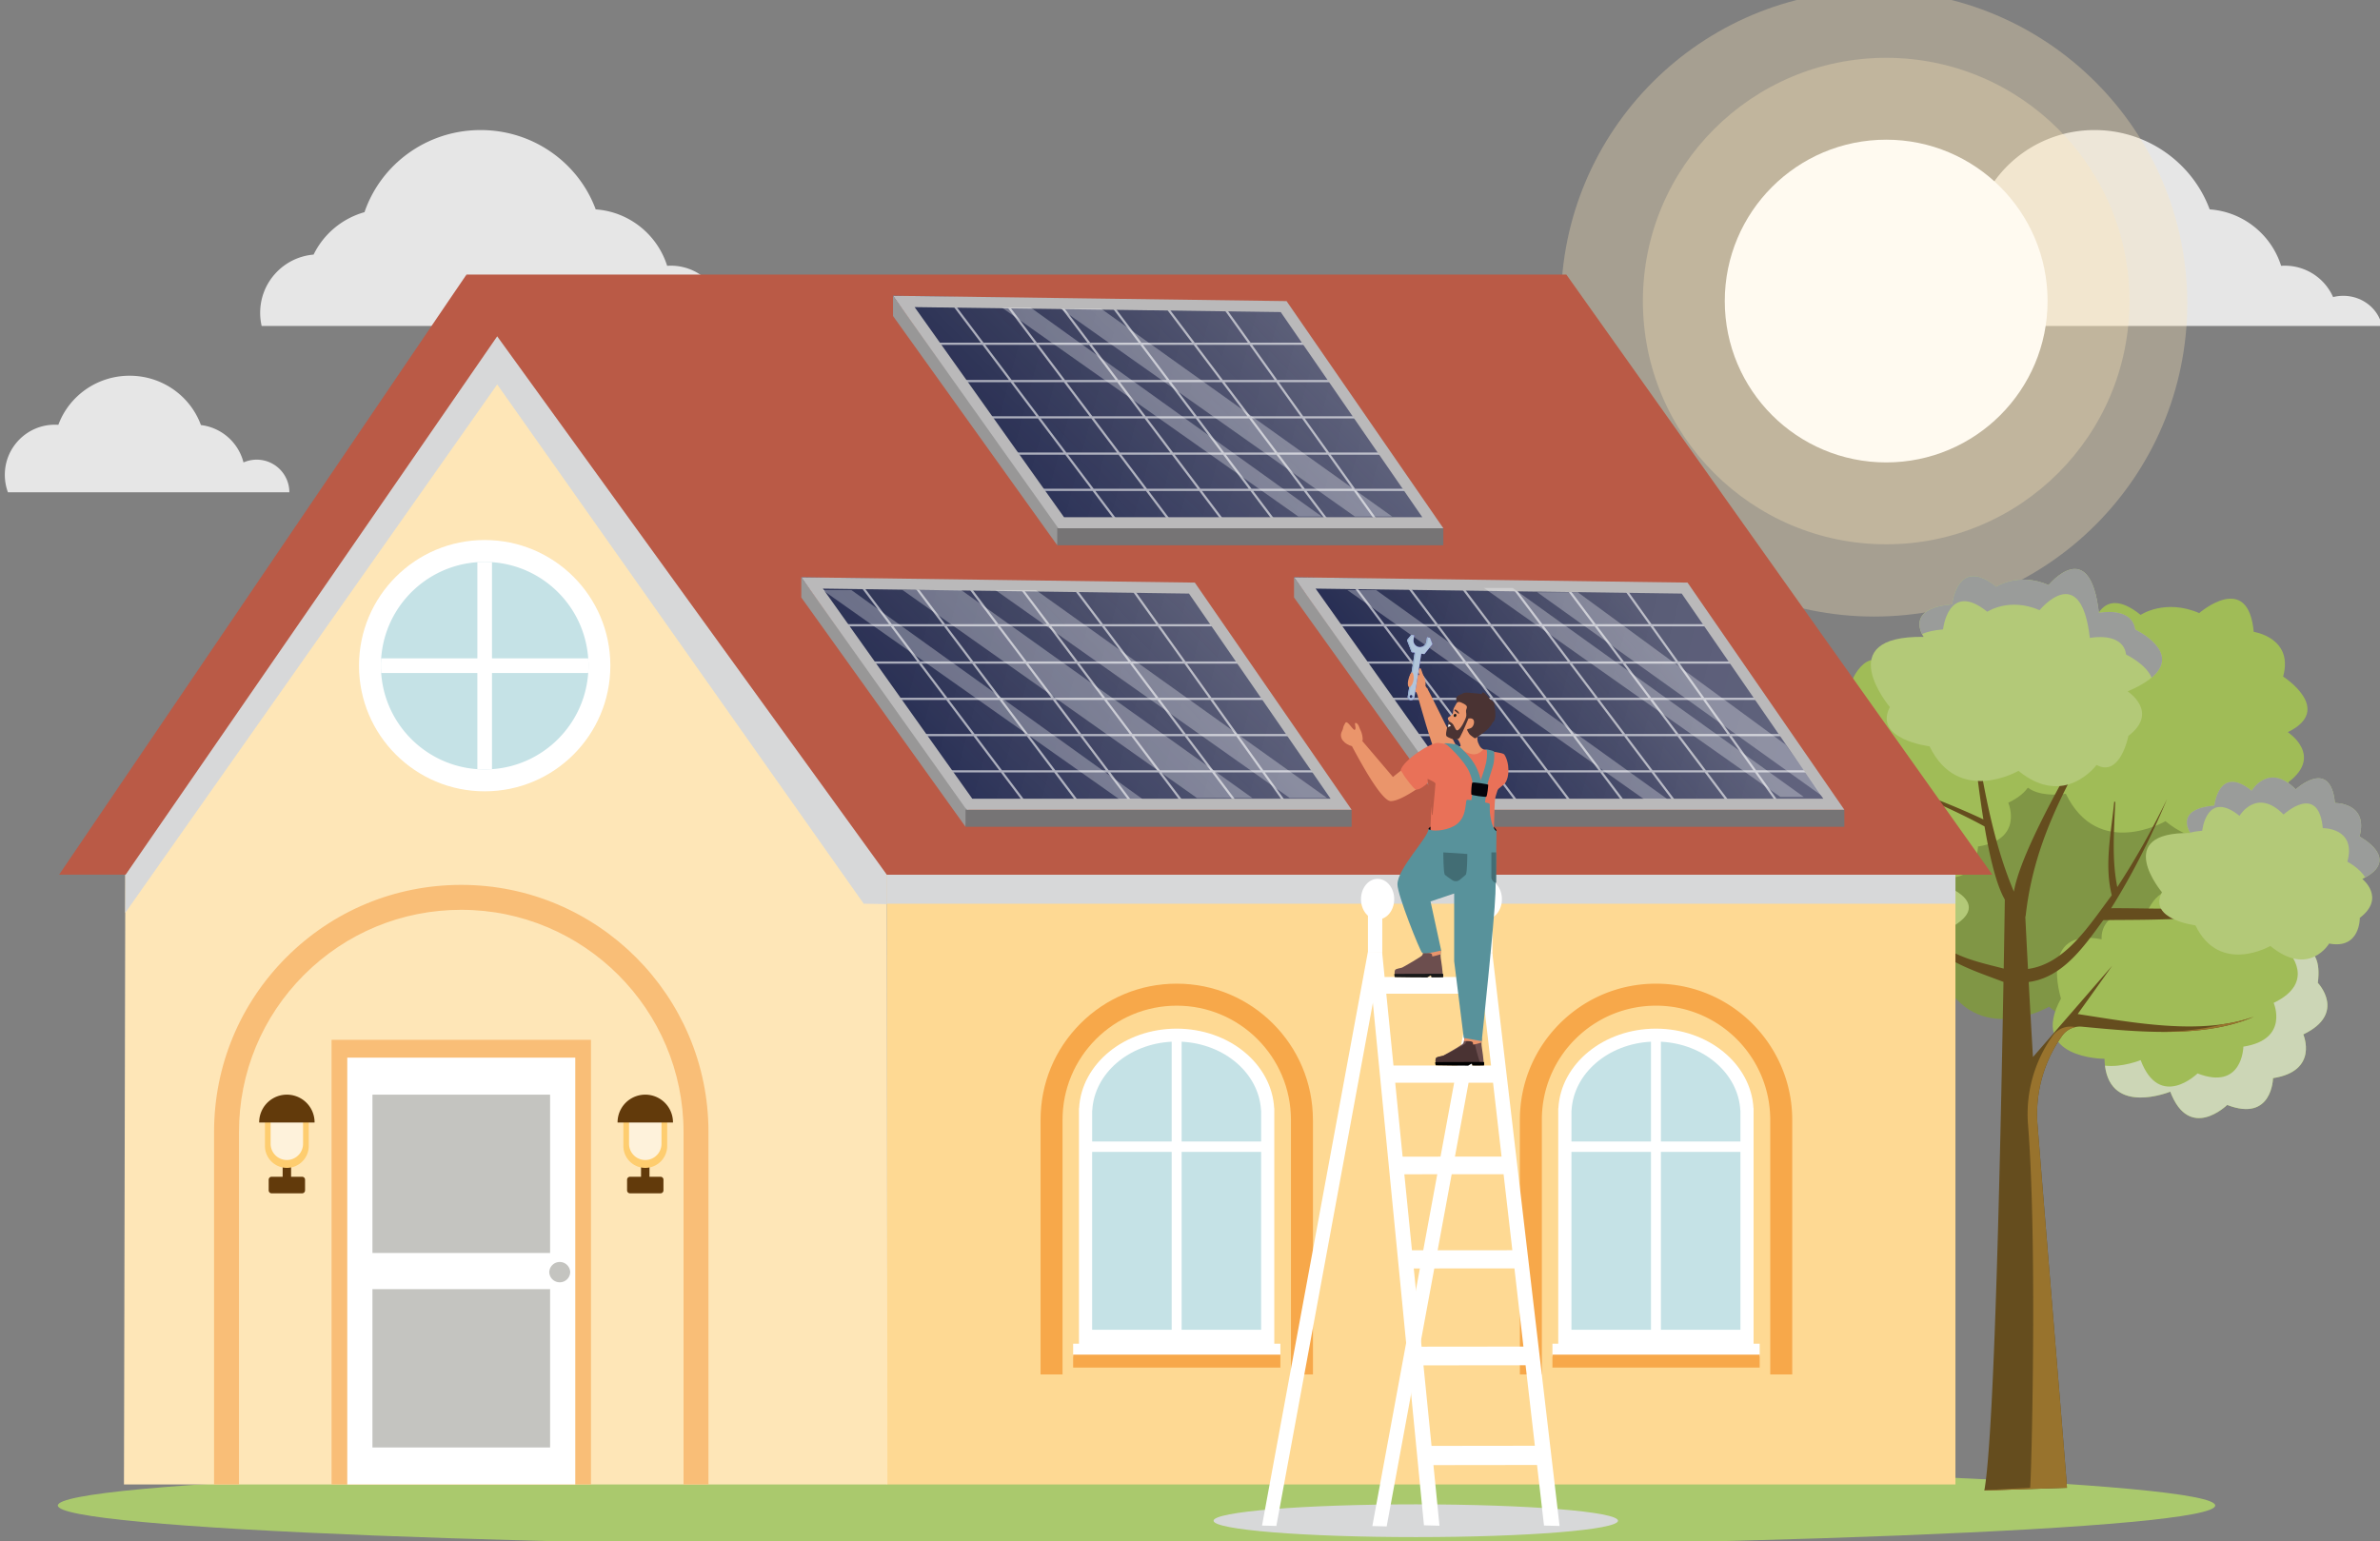 <svg width="494" height="320" viewBox="0 0 494 320" fill="none" xmlns="http://www.w3.org/2000/svg"><rect x="0" y="0" width="494" height="320" fill="#808080" stroke="none"/><g clip-path="url(#clip0_29_851)"><path opacity=".8" fill-rule="evenodd" clip-rule="evenodd" d="M159.421 67.67H54.311A12.106 12.106 0 0 1 54 64.933c0-6.348 4.879-11.556 11.09-12.08a16.858 16.858 0 0 1 10.565-8.807C79.04 34.137 88.55 27 99.754 27c10.985 0 20.342 6.86 23.893 16.467 6.991.498 12.8 5.27 14.83 11.716a10.953 10.953 0 0 1 10.789 6.49 8.608 8.608 0 0 1 2.107-.26c3.973 0 7.287 2.687 8.048 6.257zm335 0H389.31c-.203-.88-.31-1.796-.31-2.737 0-6.348 4.879-11.556 11.091-12.08a16.855 16.855 0 0 1 10.564-8.807C414.039 34.137 423.55 27 434.754 27c10.985 0 20.342 6.86 23.893 16.467 6.991.498 12.8 5.27 14.83 11.716a10.953 10.953 0 0 1 10.789 6.49 8.608 8.608 0 0 1 2.107-.26c3.973 0 7.287 2.687 8.048 6.257zM1.65 102.205h58.41a6.777 6.777 0 0 0-9.518-6.2 10.417 10.417 0 0 0-8.837-7.764C39.521 82.269 33.716 78 26.9 78c-6.798 0-12.589 4.245-14.788 10.19a10.576 10.576 0 0 0-.703-.024C5.66 88.166 1 92.826 1 98.574c0 1.277.23 2.5.65 3.631z" fill="#fff"/><circle opacity=".3" cx="389" cy="63" r="65" fill="#FEE6B7"/><circle opacity=".3" cx="391.5" cy="62.5" r="50.5" fill="#FEE6B7"/><circle cx="391.5" cy="62.5" r="33.5" fill="#FFFAF0"/><path d="M168.974 124.482v-4.194l34.755 48.258-.664 3.542-34.091-47.606z" fill="#989797"/><path d="M203.065 172.088v-3.542h80.136v3.542h-80.136z" fill="#767475"/><path d="M168.974 120.288l81.243 1.549 32.098 46.045-78.143-.664-35.198-46.93z" fill="url(#paint0_linear_29_851)"/><path d="M181.813 122.501l33.206 44.053m-22.137-44.053l33.205 44.053m-22.137-44.053l33.206 44.053m-22.58-44.053l33.206 44.053m-22.137-44.053l33.205 44.053m-21.473-44.274l31.656 44.274m-91.205-36.304h76.595m-70.396 7.747h76.595m-71.725 7.526h76.595m-70.839 7.527h76.595m-71.725 7.527h76.595" stroke="#fff" stroke-opacity=".6" stroke-width=".458"/><path d="M203.878 167.4l-32.661-45.936 78.835 1.068 30.965 44.868h-77.139z" stroke="#BAB9BA" stroke-width="2.292"/><path opacity=".3" d="M191.554 122.723h5.977l60.434 43.388h-4.871l-61.54-43.388zm12.175.221h8.412l60.434 43.167h-7.748l-61.098-43.167z" fill="#fff"/><path d="M272.575 124.039v-4.194l34.755 48.258-.664 3.542-34.091-47.606z" fill="#989797"/><path d="M306.666 171.645v-3.542h80.135v3.542h-80.135z" fill="#767475"/><path d="M272.575 119.845l81.242 1.549 32.099 46.045-78.143-.664-35.198-46.93z" fill="url(#paint1_linear_29_851)"/><path d="M285.414 122.059l33.206 44.052m-22.137-44.052l33.205 44.052m-22.137-44.052l33.206 44.052m-22.58-44.052l33.205 44.052m-22.137-44.052l33.206 44.052m-21.473-44.274l31.656 44.274m-91.205-36.303h76.595m-70.396 7.746h76.595m-71.725 7.527h76.595m-70.839 7.526h76.595m-71.725 7.527h76.595" stroke="#fff" stroke-opacity=".6" stroke-width=".458"/><path d="M307.478 166.957l-32.661-45.936 78.836 1.068 30.965 44.868h-77.14z" stroke="#BAB9BA" stroke-width="2.292"/><path opacity=".3" d="M295.155 122.28h5.977l60.433 43.388h-4.87l-61.54-43.388zm12.175.221h8.412l60.434 43.167h-7.748l-61.098-43.167z" fill="#fff"/><path d="M235.9 321.353c123.656 0 223.899-3.944 223.899-8.809 0-4.865-100.243-8.808-223.899-8.808-123.657 0-223.9 3.943-223.9 8.808s100.243 8.809 223.9 8.809z" fill="#AAC96D"/><path d="M393.087 193.018s-15.097-17.935 8.457-17.585c0 0-5.087-7.137 7.123-8.156 0 0 1.298-12.312 11.087-4.414 0 0 5.432-3.697 13.091-.403 0 0 10.356-12.684 12.587 6.96 0 0 8.262-1.687 9.09 4.166 0 0 16.332 7.726-1.873 15.505 0 0 8.005 5.189.186 11.148 0 0-2.037 10.498-7.978 7.288 0 0-8.032 10.922-19.552 1.474 0 0-15.057 8.731-22.278-6.145 0 0-14.181-1.714-9.94-9.833v-.005z" fill="#809645"/><path d="M427.785 207.292s-4.768-14.894 8.438-12.295c0 0-.748-6.902 9.271-5.259 0 0 3.525-9.639 9.803-1.315 0 0 6.419-5.287 10.608 2.315 0 0 11.706-5.844 9.372 6.154 0 0 7.04-2.209 5.814 7.155 0 0 6.074 6.34-3.011 10.696 0 0 3.316 7.593-6.283 9.085 0 0-.132 9.201-9.514 5.566 0 0-7.836 7.699-11.812-2.763 0 0-13.336 5.49-13.659-6.818 0 0-15.894 0-9.023-12.516l-.004-.005z" fill="#A0BC57"/><path d="M478.075 214.743s3.317 7.593-6.282 9.081c0 0-.133 9.2-9.514 5.565 0 0-7.837 7.695-11.813-2.763 0 0-12.264 5.048-13.552-5.397 3.595.421 7.403-1.146 7.403-1.146 3.975 10.457 11.812 2.763 11.812 2.763 9.382 3.634 9.514-5.561 9.514-5.561 9.599-1.492 6.287-9.085 6.287-9.085 9.085-4.357 3.011-10.697 3.011-10.697 1.231-9.364-5.813-7.159-5.813-7.159.053-.266.097-.531.141-.779 3.259-.726 7.505-.346 6.013 7.323 0 0 7.039-2.21 5.813 7.154 0 0 6.074 6.345-3.011 10.701h-.009z" fill="#CCD6B6" style="mix-blend-mode:multiply"/><path d="M366.545 159.202s-4.768-14.894 8.439-12.295c0 0-.748-6.902 9.271-5.26 0 0 3.524-9.638 9.802-1.315 0 0 6.42-5.286 10.608 2.316 0 0 11.706-5.844 9.373 6.154 0 0 7.039-2.209 5.813 7.155 0 0 6.074 6.34-3.011 10.696 0 0 3.316 7.593-6.282 9.085 0 0-.133 9.2-9.515 5.565 0 0-7.836 7.7-11.812-2.762 0 0-13.335 5.49-13.658-6.819 0 0-15.895 0-9.023-12.516l-.005-.004z" fill="#A0BC57"/><path d="M419.568 155.651s-14.018-16.656 7.849-16.329c0 0-4.719-6.627 6.615-7.57 0 0 1.204-11.432 10.289-4.1 0 0 5.047-3.431 12.158-.376 0 0 10.147-8.855 11.312 3.896 0 0 8.336 1.222 6.101 9.284 0 0 10.701 6.814.969 11.542 0 0 7.434 4.817.173 10.351 0 0-1.891 9.745-7.407 6.765 0 0-7.46 10.144-18.152 1.368 0 0-13.982 8.107-20.685-5.702 0 0-12.729 2.262-9.227-9.129h.005z" fill="#A0BC57"/><path d="M384.981 189.702c3.692.381 5.069.208 8.381.505 2.209-2.489 1.417-6.278.239-9.094l.075-.04c1.669 2.71 2.869 6.278 1.413 9.346 2.749.372 5.671 1.758 6.658 4.547.115.23.239.434.43.629 3.745 3.201 9.032 4.272 13.72 5.485.124-6.929.199-12.086.23-14.322-1.762-3.064-3.134-8.846-4.21-15.186-5.995-3.29-12.344-5.911-18.582-8.7l.111-.275c6.119 2.396 12.282 4.711 18.232 7.509-1.55-9.638-2.448-20.162-3.015-24.24h.022c2.471 13.159 4.087 26.852 9.324 39.24.952-5.72 6.159-16.027 11.525-25.643.084-.62.062-1.253.026-1.891-.58-6.331-2.067-12.596-3.688-18.736 1.97 6.127 3.812 12.352 4.72 18.741 4.569-8.093 9.054-15.425 10.918-18.741l.327.19c-8.341 17.577-19.179 30.801-21.402 51.251l-.062-.053c.133 2.714.328 6.566.563 10.932 7.849-1.063 12.914-9.382 17.39-15.297-1.598-6.322-.106-13.03.501-19.414l.221.022c-.243 5.871-.744 11.905.421 17.696 3.834-5.844 7.256-11.963 10.32-18.249-3.294 7.814-7.066 15.447-11.595 22.632 11.312-.088 28.68 1.355 38.425-4.392-5.424 7.527-30.89 6.69-40.055 6.867-3.896 5.318-8.376 11.928-15.482 12.84.27 4.998.575 10.47.885 15.58l16.461-18.972-7.177 10.046c11.317 1.727 25.577 4.525 36.579.549-10.355 4.547-24.213 3.161-35.689 2.077a4.522 4.522 0 0 0-4.108 1.877 27.975 27.975 0 0 0-5.118 18.466c2.019 25.493 6.3 76.488 6.101 75.385l-17.139.563c2.232-12.432 3.458-77.847 3.972-105.589-4.84-1.837-9.794-3.4-13.929-6.606-3.166 2.524-7.566 8.488-11.879 5.18 4.605 1.745 7.589-4.206 10.577-6.827-2.807-7.354-12.914-2.452-17.944-6.53 0 0 1.315.496 2.316.646l-.009-.004z" fill="#654D1E"/><path d="M461.3 212.64c2.263-.318 4.454-.828 6.526-1.58-5.791 2.541-12.68 3.227-19.635 3.152 4.538-.049 9.001-.474 13.109-1.572zm-39.939 96.23c.194 1.102 1.602-49.893-.417-75.386a27.947 27.947 0 0 1 5.119-18.466 4.53 4.53 0 0 1 4.108-1.877l.682.066a4.529 4.529 0 0 0-2.825 1.811 27.98 27.98 0 0 0-5.118 18.466c2.019 25.493 6.3 76.488 6.101 75.386l-17.138.562.013-.067 9.479-.5-.004.005z" fill="#98732D"/><path d="M448.735 185.222s-10.546-12.53 5.906-12.282c0 0-3.55-4.985 4.977-5.698 0 0 .903-8.598 7.743-3.086 0 0 3.52-5.986 9.143-.283 0 0 7.243-6.721 8.142 2.829 0 0 7.026-.12 5.105 6.968 0 0 8.947 4.685.584 8.807 0 0 4.936 3.909-.522 8.075 0 0 .11 6.588-6.367 5.326 0 0-4.162 7.106-12.206.509 0 0-10.515 6.101-15.558-4.29 0 0-9.904-1.195-6.942-6.867l-.005-.008z" fill="#B3C978"/><path d="M490.924 182.162c-1.085-1.908-3.693-3.272-3.693-3.272 1.922-7.088-5.104-6.968-5.104-6.968-.904-9.55-8.142-2.829-8.142-2.829-5.628-5.703-9.147.279-9.147.279-6.836-5.517-7.739 3.085-7.739 3.085-.988.085-1.811.222-2.502.408-.39-.607-2.913-4.968 5.021-5.627 0 0 .903-8.598 7.739-3.086 0 0 3.52-5.986 9.147-.279 0 0 7.243-6.725 8.142 2.824 0 0 7.03-.119 5.104 6.969 0 0 8.514 4.454 1.174 8.492v.004z" fill="#9A9C9A" style="mix-blend-mode:overlay"/><path d="M392.268 146.792s-12.511-14.867 7.009-14.575c0 0-4.215-5.915 5.902-6.761 0 0 1.071-10.205 9.186-3.661 0 0 4.503-3.064 10.852-.337 0 0 8.585-10.515 10.431 5.769 0 0 6.845-1.399 7.531 3.454 0 0 13.534 6.406-1.554 12.848 0 0 6.636 4.299.155 9.24 0 0-1.687 8.7-6.61 6.039 0 0-6.659 9.054-16.205 1.222 0 0-12.48 7.239-18.462-5.092 0 0-11.75-1.421-8.235-8.151v.005z" fill="#B3C978"/><path d="M446.592 140.687c-1.151-2.838-5.286-4.795-5.286-4.795-.686-4.853-7.531-3.454-7.531-3.454-1.851-16.279-10.431-5.769-10.431-5.769-6.349-2.727-10.851.333-10.851.333-8.116-6.544-9.187 3.661-9.187 3.661-1.939.159-3.347.509-4.366.965-.757-1.514-1.912-5.49 6.243-6.172 0 0 1.071-10.205 9.187-3.661 0 0 4.507-3.064 10.851-.337 0 0 8.585-10.515 10.436 5.769 0 0 6.844-1.399 7.531 3.454 0 0 9.82 4.644 3.409 10.006h-.005z" fill="#9A9C9A" style="mix-blend-mode:overlay"/><path d="M356.367 198.322s-11.458-13.61 6.415-13.344c0 0-3.856-5.415 5.406-6.19 0 0 .983-9.341 8.412-3.351 0 0 4.122-2.807 9.935-.306 0 0 7.858-9.625 9.55 5.282 0 0 6.269-1.279 6.898 3.161 0 0 13.18 4.339-.634 10.241 0 0 4.379 5.202-2.089 8.62 0 0 2.165 6.792-5.955 7.318 0 0-8.076 9.378-13.49.696 0 0-11.427 6.627-16.904-4.662 0 0-10.759-1.302-7.54-7.461l-.004-.004z" fill="#B3C978"/><path d="M394.3 209.754s-8.075 9.377-13.49.695c0 0-11.427 6.628-16.904-4.662 0 0-10.762-1.302-7.539-7.46 0 0-7.009-8.328-1.51-11.83.81 3.183 3.374 6.224 3.374 6.224-3.219 6.163 7.539 7.461 7.539 7.461 5.477 11.285 16.904 4.662 16.904 4.662 5.415 8.682 13.49-.691 13.49-.691 1.922-.124 3.268-.602 4.206-1.257.315 1.531.766 6.415-6.07 6.858z" fill="#A0BC57"/><path d="M405.878 181.6H184.084v126.574h221.794V181.6z" fill="#FED993"/><path d="M184.194 308.175H25.73l.26-118.654.023-7.925 79.533-118.978 78.538 118.978.004 6.1.106 120.479z" fill="#FEE6B7"/><path d="M59.457 198.721c9.696-9.683 22.584-15.018 36.283-15.018 28.295 0 51.313 23.014 51.313 51.305v73.171h-5.175v-73.171c0-25.436-20.699-46.129-46.143-46.129-12.317 0-23.903 4.795-32.625 13.503-8.709 8.722-13.504 20.309-13.504 32.626v73.171h-5.175v-73.171c0-13.699 5.335-26.587 15.017-36.283l.01-.004z" fill="#F9BE77"/><path d="M122.663 215.872H68.821v92.298h53.842v-92.298z" fill="#F9BE77"/><path d="M119.404 219.569H72.08v88.601h47.324v-88.601z" fill="#fff"/><path d="M114.18 227.25H77.304v32.869h36.876V227.25zm0 40.374H77.304v32.869h36.876v-32.869zm-.173-3.524a2.175 2.175 0 0 0 4.348 0 2.175 2.175 0 0 0-4.348 0z" fill="#C4C4C0"/><path d="M60.418 240.989h-1.749v4.604h1.749v-4.604z" fill="#623A0B"/><path d="M59.541 242.454a4.548 4.548 0 0 0 4.547-4.547v-8.049h-9.093v8.049a4.548 4.548 0 0 0 4.546 4.547z" fill="#FECD6F"/><path d="M59.541 240.817a3.364 3.364 0 0 0 3.365-3.365v-5.96h-6.734v5.96a3.364 3.364 0 0 0 3.365 3.365h.004z" fill="#FEF2DB"/><path d="M56.385 244.296h6.318c.34 0 .615.275.615.616v2.209a.614.614 0 0 1-.615.615h-6.318a.614.614 0 0 1-.616-.615v-2.209c0-.341.275-.616.616-.616zm-2.59-11.263v-.031a5.751 5.751 0 1 1 11.502 0v.031H53.795zm81.012 7.956h-1.749v4.604h1.749v-4.604z" fill="#623A0B"/><path d="M133.935 242.454a4.548 4.548 0 0 0 4.547-4.547v-8.049h-9.094v8.049a4.547 4.547 0 0 0 4.547 4.547z" fill="#FECD6F"/><path d="M133.935 240.817a3.364 3.364 0 0 0 3.365-3.365v-5.96h-6.735v5.96a3.364 3.364 0 0 0 3.365 3.365h.005z" fill="#FEF2DB"/><path d="M130.774 244.296h6.322c.341 0 .615.275.615.616v2.209a.613.613 0 0 1-.615.615h-6.322a.614.614 0 0 1-.616-.615v-2.209c0-.341.275-.616.616-.616zm-2.59-11.263v-.031a5.75 5.75 0 1 1 11.502 0v.031h-11.502z" fill="#623A0B"/><path d="M126.687 138.194c0 14.407-11.679 26.086-26.086 26.086-14.407 0-26.086-11.679-26.086-26.086 0-14.407 11.68-26.086 26.086-26.086 14.407 0 26.086 11.679 26.086 26.086z" fill="#fff"/><path d="M122.14 138.194c0 .509-.017 1.018-.053 1.518-.744 10.688-9.284 19.224-19.967 19.968a21.847 21.847 0 0 1-3.038 0c-10.687-.744-19.223-9.28-19.963-19.968a19.09 19.09 0 0 1-.057-1.518c0-.509.017-1.019.057-1.519.74-10.688 9.276-19.224 19.963-19.963.5-.04 1.01-.057 1.519-.057.509 0 1.018.017 1.519.057 10.687.739 19.223 9.275 19.967 19.963.036.5.053 1.01.053 1.519z" fill="#C5E2E6"/><path d="M122.14 138.194c0 .509-.017 1.018-.053 1.518H102.12v19.968a21.847 21.847 0 0 1-3.038 0v-19.968H79.12a19.09 19.09 0 0 1-.057-1.518c0-.509.017-1.019.057-1.519h19.963v-19.963c.5-.04 1.01-.057 1.519-.057.509 0 1.018.017 1.519.057v19.963h19.967c.036.5.053 1.01.053 1.519z" fill="#fff"/><path d="M272.521 232.484v52.854h-4.569v-52.854c0-13.074-10.635-23.704-23.7-23.704-6.322 0-12.277 2.466-16.762 6.937-4.481 4.485-6.947 10.445-6.947 16.767v52.854h-4.56v-52.854c0-7.544 2.935-14.641 8.275-19.994 5.348-5.344 12.445-8.279 19.99-8.279 15.588 0 28.264 12.675 28.264 28.273h.009z" fill="#F7A84A"/><path d="M223.979 230.054c.505-9.187 9.377-16.506 20.246-16.506 10.87 0 19.742 7.319 20.247 16.506h.022v49.002h-40.542v-49.002h.027z" fill="#fff"/><path d="M243.198 236.969h-16.505v-6.455h.022c.421-7.655 7.558-13.809 16.483-14.252v20.707zm2.063 0v-20.707c8.93.443 16.067 6.597 16.484 14.252h.022v6.455h-16.506zm-2.063 2.165h-16.509v36.929h16.509v-36.929zm18.569 0h-16.506v36.924h16.506v-36.924z" fill="#C5E2E6"/><path d="M265.76 278.954h-43.016v2.683h43.016v-2.683z" fill="#fff"/><path d="M265.76 281.225h-43.016v2.683h43.016v-2.683zm106.244-48.741v52.854h-4.569v-52.854c0-13.074-10.634-23.704-23.7-23.704-6.322 0-12.277 2.466-16.762 6.937a23.58 23.58 0 0 0-6.942 16.767v52.854h-4.56v-52.854c0-7.544 2.935-14.641 8.275-19.994 5.348-5.344 12.445-8.279 19.989-8.279 15.589 0 28.265 12.675 28.265 28.273h.004z" fill="#F7A84A"/><path d="M323.462 230.054c.505-9.187 9.378-16.506 20.247-16.506s19.741 7.319 20.246 16.506h.022v49.002h-40.541v-49.002h.026z" fill="#fff"/><path d="M342.682 236.969h-16.506v-6.455h.022c.421-7.655 7.558-13.809 16.484-14.252v20.707zm2.063 0v-20.707c8.93.443 16.067 6.597 16.483 14.252h.022v6.455h-16.505zm-2.063 2.165h-16.51v36.929h16.51v-36.929zm18.568 0h-16.505v36.924h16.505v-36.924z" fill="#C5E2E6"/><path d="M365.244 278.954h-43.017v2.683h43.017v-2.683z" fill="#fff"/><path d="M365.244 281.225h-43.017v2.683h43.017v-2.683z" fill="#F7A84A"/><path d="M405.878 179.794H184.084v7.818h221.794v-7.818z" fill="#D7D8D9" style="mix-blend-mode:multiply"/><path d="M184.088 187.696l-4.817-.088L103.2 79.81 25.99 189.52l.023-7.925 79.533-118.978 78.538 118.978.004 6.1z" fill="#D7D8D9" style="mix-blend-mode:multiply"/><path d="M103.2 69.822l-77.12 111.76H12.27L93.836 61.388 96.829 57l5.729 11.772.642 1.05z" fill="#BA5A46"/><path d="M413.555 181.6H184.084L103.2 69.822l-3.852-.346L96.828 57h228.286l88.441 124.6z" fill="#BA5A46"/><path d="M293.865 319.106c23.183 0 41.976-1.523 41.976-3.401 0-1.877-18.793-3.4-41.976-3.4-23.182 0-41.976 1.523-41.976 3.4 0 1.878 18.794 3.401 41.976 3.401z" fill="#D7D8D9" style="mix-blend-mode:multiply"/><path d="M284.848 316.811l2.975.075 21.96-118.999-2.976-.075-21.959 118.999zm-22.899-.102l2.975.08 21.956-119.008-2.975-.075-21.956 119.003z" fill="#fff"/><path d="M320.488 316.709l3.223.084-13.959-118.937-2.958-.075.58 5.047h-19.981l-.504-5.047-2.958-.075 11.631 118.95 3.223.084-1.257-12.582 21.503-.027 1.448 12.578h.009zm-27.038-53.376l20.888-.018 1.869 16.235-21.137.022-1.624-16.235.004-.004zm18.219-23.222l-20.539.009-1.536-15.341h20.308l1.767 15.332zm.42 3.662l1.816 15.774-20.836.014-1.58-15.78 20.596-.008h.004zm-4.316-37.478l1.717 14.916h-20.255l-1.492-14.916h20.03zm-10.639 93.869l-1.674-16.713 21.194-.022 1.926 16.713-21.446.027v-.005z" fill="#fff"/><path d="M286.911 187.7h-2.975v10.085h2.975V187.7zm22.872 0h-2.976v10.085h2.976V187.7z" fill="#fff"/><path d="M308.295 190.892c1.905 0 3.449-1.889 3.449-4.22 0-2.33-1.544-4.219-3.449-4.219-1.905 0-3.449 1.889-3.449 4.219 0 2.331 1.544 4.22 3.449 4.22zm-22.358 0c1.905 0 3.449-1.889 3.449-4.22 0-2.33-1.544-4.219-3.449-4.219-1.905 0-3.449 1.889-3.449 4.219 0 2.331 1.544 4.22 3.449 4.22z" fill="#fff"/><path d="M166.318 124.039v-4.194l34.755 48.258-.665 3.542-34.09-47.606z" fill="#989797"/><path d="M200.409 171.645v-3.542h80.135v3.542h-80.135z" fill="#767475"/><path d="M166.318 119.845l81.242 1.549 32.099 46.045-78.144-.664-35.197-46.93z" fill="url(#paint2_linear_29_851)"/><path d="M166.318 119.845l81.242 1.549 32.099 46.045-78.144-.664-35.197-46.93z" fill="url(#paint3_linear_29_851)" fill-opacity=".2"/><path d="M179.157 122.059l33.205 44.052m-22.136-44.052l33.205 44.052m-22.137-44.052l33.205 44.052m-22.579-44.052l33.205 44.052m-22.137-44.052l33.206 44.052m-21.473-44.274l31.656 44.274m-91.205-36.303h76.595m-70.396 7.746h76.595m-71.725 7.527h76.595m-70.84 7.526h76.596m-71.725 7.527h76.595" stroke="#fff" stroke-opacity=".6" stroke-width=".458"/><path d="M201.221 166.957l-32.661-45.936 78.836 1.068 30.965 44.868h-77.14z" stroke="#BAB9BA" stroke-width="2.292"/><path opacity=".3" d="M170.745 122.501h5.977l60.434 43.389h-4.87l-61.541-43.389zm35.862 0h8.412l60.434 43.167h-7.748l-61.098-43.167zm-19.259 0h12.175l60.434 43.167h-11.511l-61.098-43.167z" fill="#fff"/><path d="M268.59 124.039v-4.194l34.755 48.258-.664 3.542-34.091-47.606z" fill="#989797"/><path d="M302.681 171.645v-3.542h80.136v3.542h-80.136z" fill="#767475"/><path d="M268.59 119.845l81.243 1.549 32.098 46.045-78.143-.664-35.198-46.93z" fill="url(#paint4_linear_29_851)"/><path d="M268.59 119.845l81.243 1.549 32.098 46.045-78.143-.664-35.198-46.93z" fill="url(#paint5_linear_29_851)" fill-opacity=".2"/><path d="M281.43 122.059l33.205 44.052m-22.137-44.052l33.206 44.052m-22.137-44.052l33.205 44.052m-22.58-44.052l33.206 44.052m-22.137-44.052l33.205 44.052m-21.473-44.274l31.656 44.274m-91.205-36.303h76.595m-70.396 7.746h76.595m-71.725 7.527h76.596m-70.84 7.526h76.595m-71.725 7.527h76.595" stroke="#fff" stroke-opacity=".6" stroke-width=".458"/><path d="M303.494 166.957l-32.661-45.936 78.835 1.068 30.966 44.868h-77.14z" stroke="#BAB9BA" stroke-width="2.292"/><path opacity=".3" d="M307.994 122.059h5.977l60.434 43.388h-4.87l-61.541-43.388zm-28.335.442h5.977l60.433 43.389h-4.87l-61.54-43.389zm39.403.443h8.412l43.167 31.655 7.527 10.626-59.106-42.281z" fill="#fff"/><path d="M295.436 140.216c-.168-.275-.443-1.474-.628-1.492-.505-.049-.257.974-.244 1.448l-1.576-.567c-.354.274-1.076 2.271-.638 2.873.461.633 1.364 1.218 1.767 1.262l1.74-1.355c.155-.487-.115-1.669-.421-2.174v.005zm16.985 20.914l-6.301 2.546s-5.831-3.107-7.634-6.059c-1.097-1.794-4.217-13.097-4.217-13.097l.076-.062 1.796-1.52.08-.071.915 1.75 4.881 9.761.666.822 9.738 5.93z" fill="#EA956B"/><path d="M299.037 159.926c-1.674 1.58-7.726 6.371-10.352 6.388-1.332.009-3.9-3.984-5.791-7.283a132.087 132.087 0 0 1-2.346-4.254c-.102-.2 1.93-1.284 1.93-1.284 1.621 1.903 5.012 5.888 6.646 7.81 0 0 5.592-4.538 7.885-5.752 3.462-1.833 5.171 1.386 2.028 4.37v.005z" fill="#EA956B"/><path d="M282.333 151.476c-.177-.297-.319-1.2-.868-1.382-.518-.168.067.89-.168 1.337-.323.62-1.585-2.125-2.068-1.337-.628 1.028-.314.997-.664 1.665-.832 1.576.713 2.816 2.05 3.139l2.179-1.089c.168-.522-.124-1.789-.452-2.333h-.009z" fill="#EA956B"/><path d="M292.067 132.959l.917 2.373c.013.04.048.067.088.071l.567.089-1.435 9.067c-.062.381.2.735.576.792a.69.69 0 0 0 .792-.575l1.435-9.072.571.089a.12.12 0 0 0 .106-.04l1.599-1.979a.12.12 0 0 0 .017-.115l-.46-1.191a.106.106 0 0 0-.089-.071l-.549-.089-.146.935a1.348 1.348 0 0 1-2.661-.421l.146-.934-.549-.089c-.039-.004-.084.009-.106.04l-.806.996a.118.118 0 0 0-.017.115l.004.009zm.522 11.587a.32.32 0 0 1 .364-.266.32.32 0 0 1-.098.629.32.32 0 0 1-.266-.363z" fill="#5C40C7"/><path d="M292.067 132.959l.917 2.373c.013.04.048.067.088.071l.567.089-1.435 9.067c-.062.381.2.735.576.792a.69.69 0 0 0 .792-.575l1.435-9.072.571.089a.12.12 0 0 0 .106-.04l1.599-1.979a.12.12 0 0 0 .017-.115l-.46-1.191a.106.106 0 0 0-.089-.071l-.549-.089-.146.935a1.348 1.348 0 0 1-2.661-.421l.146-.934-.549-.089c-.039-.004-.084.009-.106.04l-.806.996a.118.118 0 0 0-.017.115l.004.009zm.522 11.587a.32.32 0 0 1 .364-.266.32.32 0 0 1-.098.629.32.32 0 0 1-.266-.363z" fill="#B1C5DB"/><path d="M295.623 135.793h-.04l-.333-.053v-.009l.373.058v.004z" fill="#4B2FB3"/><path d="M296.207 132.313l.239.04-.146.925a1.347 1.347 0 0 1-1.541 1.12c-.022 0-.044-.009-.071-.013a1.344 1.344 0 0 0 1.368-1.138l.146-.934h.005zm-3.321-.465c.027-.031.067-.049.106-.04l.2.031a.11.11 0 0 0-.067.04l-.806.996a.118.118 0 0 0-.017.115l.916 2.373c.013.04.049.067.089.071l.566.089-1.434 9.067a.691.691 0 0 0 .483.77c-.049 0-.098 0-.147-.008a.692.692 0 0 1-.575-.793l1.434-9.067-.566-.089a.111.111 0 0 1-.089-.071l-.916-2.373a.118.118 0 0 1 .017-.115l.806-.996zm.102 13.052a.32.32 0 0 0 .23-.257.326.326 0 0 0-.159-.327.32.32 0 0 1 .403.354.32.32 0 0 1-.363.266.232.232 0 0 1-.107-.04l-.004.004z" fill="#99B2CC"/><path d="M296.308 143.067l-1.979 1.523a82.574 82.574 0 0 1-.54-1.417c-.075-.199 1.957-.969 1.957-.969.164.257.354.544.562.863zm-2.926-1.85c-.124.801-.629 1.478-.877 1.443-.248-.04-.146-.779-.022-1.581.124-.801.354-1.505.602-1.47.248.04.425.806.301 1.608h-.004z" fill="#EA956B"/><path d="M309.69 171.268s.938.814.93 1.25c-.008.437-.799.068-1.128-.368-.329-.434.198-.882.198-.882zm-12.558.277s-.607.233-.627.558c-.019.324.785.535.904.535.118 0-.277-1.093-.277-1.093z" fill="#04040B"/><path d="M309.934 156.111s1.635.076 2.266.481c0 0 .827 1.019.885 3.099.075 2.685-1.139 3.32-1.139 3.32-.288.292-1.4.831-2.012 2.435-.612 1.605 0-9.335 0-9.335z" fill="#E97158"/><path d="M302.57 154.978s-2.412-.56-4.002-.744c-1.591-.183-7.398 3.686-7.841 5.678l.443.664c.443.886 2.387 3.283 2.657 3.321 1.234.177 2.727-1.75 2.877-1.55.184.245.265 5.294.326 5.967.062.673-.299 5.614-.054 5.981.244.368 13.033 1.536 13.033 1.536s.134-8.618.316-9.963c.184-1.346 2.04-5.112 1.631-8.674-.111-.98-4.095-1.651-4.095-1.651l-5.29-.565h-.001z" fill="#E97158"/><path d="M297.945 162.689c0-.25-.978-.714-1.555-.953a.066.066 0 0 0-.09.069l.916 7.323c.009.077.119.078.127 0 .233-2.062.602-6.197.602-6.439z" fill="#BA5A46"/><path d="M300.771 149.679c-.006-.007-.005-.015-.013-.021-.157-.113-.405-.611-.082-.772.271-.135.765-.521.843-.635l.013-.027c.057-.143.093-.532.101-.778.015-.472 1.03-2.044 1.488-2.474.458-.43 3.658-1.508 5.291-.276 1.632 1.231 1.861 4.067 1.26 5.069-.601 1.003-2.749 2.807-2.749 2.807-.515.487-.265 1.481.192 2.283.301.527.745.688.745.688s-.852 1.325-2.398 1.01c-1.546-.314-2.893-1.575-2.893-1.575s.573.087.601-.114c.029-.2-.286-.974-.515-1.26-.228-.287-2.091-.515-2.234-1.003-.127-.432.08-2.076.35-2.921v-.001z" fill="#EA956B"/><path d="M304.792 149.174s.743-.195 1.044.265c.301.46.017 1.45-.549 1.716-.566.266-.743.124-.76.319-.018.195.247.54.423.876.109.207 1.052.858 1.087.883.248.177.832-.425 1.221-.655.388-.23 2.175-1.486 2.565-2.636 0 0 .283.053.478-.779.194-.831.052-2.158-.178-2.583 0 0 .248.018.018-.548-.23-.567-.867-.849-.867-.849s-.442-.761-1.114-1.257c-.672-.495-.566.23-.566.178 0-.053-1.628-.195-2.796-.301-1.167-.107-1.468.353-1.468.353s-.263-.071-.812.372c-.549.442-.083 1.327-.083 1.327s.248-.207.6-.104c.276.082 1.385.539 1.438.964.054.425-.247.548-.177 1.061.071.513.106.867-.071 1.309-.177.443-.833 1.979-1.559 2.475-.466.317-.618-.466-1.027-1.13-.228-.37-.889-.687-.889-.687-.017-.053-.481 1.615-.569 2.269-.088.655-.035.849.442 1.062.478.212 1.851.966 2.435-.078.584-1.044 1.734-3.821 1.734-3.821v-.001z" fill="#4A3333"/><path d="M301.731 148.562l.007-.054a.357.357 0 0 1 .01-.072.318.318 0 0 1 .216-.218.272.272 0 0 1 .267.07.225.225 0 0 1 .053.058l.022.05a.212.212 0 0 1 .004.079.389.389 0 0 1-.009.085c-.006.026-.019.051-.03.074a.298.298 0 0 1-.097.105.635.635 0 0 1-.095.079.212.212 0 0 1-.107.029.168.168 0 0 1-.082-.019.148.148 0 0 1-.067-.044.157.157 0 0 1-.02-.025l-.008-.006a.208.208 0 0 1-.054-.093l-.002-.011c-.003-.022-.007-.044-.009-.067v-.022l.001.002z" fill="#1A1A1A"/><path d="M301.89 147.406c.038-.108.138-.138.241-.089.151.072.228.149.361.252.138.105.299.293.36.462.021.059-.024.134-.084.148-.067.015-.667-.523-.804-.598-.055-.03-.095-.114-.074-.174v-.001z" fill="#4A3333"/><path d="M300.832 149.365a.079.079 0 0 1 .056-.023c.02 0 .044.007.057.023l.104.131a.056.056 0 0 1 .017.026c.005.009.007.02.007.031 0 .02-.009.043-.023.057a.084.084 0 0 1-.057.023c-.02-.001-.044-.007-.057-.023a11.984 11.984 0 0 0-.104-.132.056.056 0 0 1-.016-.025.068.068 0 0 1-.008-.031.08.08 0 0 1 .024-.057z" fill="#DD825C"/><path d="M300.691 150.335s-.134.469-.151.553c-.017.083.519-.135.585-.218.067-.083-.435-.334-.435-.334l.001-.001z" fill="#fff"/><path d="M305.278 166.851s.172-.934.317-2.09c.144-1.155.348-2.224-.615-4.488-.964-2.264-4.491-5.669-4.925-5.804l-.254-.053s.039-.1.18-.116c.237-.027 2.018.125 2.525.366.203.096 1.904 1.585 3.085 3.247 1.187 1.671 1.706 3.493 1.889 4.676.184 1.183-.122 4.568-.122 4.568l-2.08-.306z" fill="#58929B"/><path d="M310.126 156.076s-.093-.149-.48-.258c-.591-.166-1.048-.25-1.275-.263-.132-.008-.149.054-.149.054s.269.051.349.091c.079.04.204 1.089-.115 2.642-.318 1.552-1.009 3.202-1.388 4.356-.378 1.154-.782 3.704-.782 3.704s1.937.372 1.937.312c0-.059.305-2.435.486-3.73.072-.525.684-2.341 1.142-3.834.458-1.493.275-3.074.275-3.074z" fill="#58929B"/><path d="M308.911 162.936s-.177 2.397-.444 2.473c-.268.077-3.036-.29-3.075-.481-.068-.345.055-2.298.207-2.45.153-.153 3.3.315 3.311.458h.001z" fill="#04040B"/><path d="M307.55 215.546s-.087 1.139-.021 1.556c.066.416.518 3.388.387 3.586-.132.197-9.659.043-9.834-.045-.175-.088-.175-.811.044-1.029.219-.219 1.139-.329 1.401-.438.263-.11 3.894-2.209 4.135-2.515.241-.307.312-1.099.333-1.734.022-.635 3.555.619 3.555.619z" fill="#6C4E4E"/><path d="M298.131 219.576c.238-.217 1.239-.325 1.525-.433.286-.108 4.236-2.184 4.498-2.487.262-.304.34-1.087.363-1.715.009-.236.555-.209 1.233-.082.082.3.141.605.197.907.107.578.211 1.153.346 1.727.154.651.332 1.298.527 1.941.131.432.269.861.412 1.29-2.93.041-9.005-.063-9.15-.129-.19-.087-.19-.802.048-1.019h.001z" fill="#4A3333"/><path d="M307.935 220.463s.124 0 .124.187.011.518-.051.549c-.063.031-2.365.031-2.397.011-.031-.021-.062-.353-.124-.395-.062-.041-.654.405-.747.415-.093.011-6.629-.031-6.712-.062-.083-.031-.146-.56-.135-.622.01-.062.093-.052.093-.052l9.949-.031z" fill="#000"/><path d="M303.866 216.149c.083-.363.116-.824.13-1.223.021-.635 3.555.62 3.555.62s-.035.456-.044.896c-.435.102-1.661.495-1.737.38-.09-.134.156-.56-.605-.649a6.364 6.364 0 0 0-1.298-.025l-.001.001z" fill="#EA956B"/><path d="M299.057 197.239s-.088 1.139-.021 1.555c.065.416.518 3.389.386 3.586-.132.197-9.659.043-9.834-.045-.174-.088-.174-.811.044-1.029.219-.219 1.139-.329 1.402-.438.263-.109 3.894-2.208 4.134-2.515.241-.307.313-1.099.334-1.734.022-.635 3.555.62 3.555.62z" fill="#6C4E4E"/><path d="M299.442 202.154s.125 0 .125.187.01.518-.052.549c-.062.032-2.365.032-2.396.011-.031-.021-.062-.353-.125-.395-.062-.041-.653.405-.746.416-.094.01-6.63-.032-6.713-.063-.083-.031-.145-.56-.135-.622.011-.062.094-.052.094-.052l9.948-.031z" fill="#181818"/><path d="M295.373 197.841c.082-.364.116-.825.129-1.223.022-.635 3.555.62 3.555.62s-.035.456-.044.896c-.434.101-1.66.495-1.737.38-.089-.134.157-.56-.604-.649a6.363 6.363 0 0 0-1.298-.025l-.001.001z" fill="#EA956B"/><path d="M296.505 172.103c.562.538 3.326.464 5.326-.631 1.132-.62 1.763-1.726 1.988-2.399.527-1.581.408-2.896.653-3.018.244-.123 4.282.571 4.608.734.327.163-.015.811.245 2.528.465 3.071 1.294 3.202 1.294 3.202s-.062 7.594-.225 12.978c-.163 5.383-2.843 30.643-2.843 30.643l-3.732-.664-1.988-15.938v-14.041l-4.905 1.644 2.213 10.183s-3.52.907-3.984.443c-.465-.465-5.092-11.954-5.092-14.168 0-3.321 6.393-9.688 6.442-11.496z" fill="#58929B"/><path d="M304.226 181.602c.265-.266.331-2.986.331-4.312l-4.975-.332c0 1.437.066 4.378.332 4.644.18.18.88.676 1.518 1.114a1.3 1.3 0 0 0 1.558-.066c.516-.421 1.064-.877 1.236-1.048zm5.328-4.65h.995v6.302c-.531 0-.885-.553-.995-.995v-5.307z" fill="#426D74"/><path d="M284.836 148.214l-.002-.002.007.005h-.001l-.003-.003h-.001z" fill="#DD825C"/><path d="M185.355 65.598v-4.195l34.755 48.259-.664 3.542-34.091-47.606z" fill="#989797"/><path d="M219.446 113.204v-3.542h80.136v3.542h-80.136z" fill="#767475"/><path d="M185.355 61.403l81.243 1.55 32.098 46.045-78.143-.664-35.198-46.93z" fill="url(#paint6_linear_29_851)"/><path d="M185.355 61.403l81.243 1.55 32.098 46.045-78.143-.664-35.198-46.93z" fill="url(#paint7_linear_29_851)" fill-opacity=".2"/><path d="M198.195 63.617l33.205 44.052m-22.137-44.052l33.206 44.052m-22.137-44.052l33.205 44.052m-22.58-44.052l33.206 44.052m-22.137-44.052l33.205 44.052m-21.472-44.273l31.655 44.274M194.21 71.366h76.595m-70.396 7.747h76.595m-71.725 7.527h76.595m-70.84 7.526h76.595m-71.725 7.526h76.595" stroke="#fff" stroke-opacity=".6" stroke-width=".458"/><path d="M220.259 108.516L187.598 62.58l78.836 1.068 30.965 44.868h-77.14z" stroke="#BAB9BA" stroke-width="2.292"/><path opacity=".3" d="M207.935 63.838h5.977l60.434 43.389h-4.87l-61.541-43.389zm12.175.222h8.412l60.434 43.167h-7.748L220.11 64.06z" fill="#fff"/></g><defs><linearGradient id="paint0_linear_29_851" x1="193.455" y1="127.589" x2="277.109" y2="149.733" gradientUnits="userSpaceOnUse"><stop stop-color="#262D53"/><stop offset=".958" stop-color="#383F65"/></linearGradient><linearGradient id="paint1_linear_29_851" x1="297.056" y1="127.146" x2="380.71" y2="149.29" gradientUnits="userSpaceOnUse"><stop stop-color="#262D53"/><stop offset=".958" stop-color="#383F65"/></linearGradient><linearGradient id="paint2_linear_29_851" x1="190.798" y1="127.146" x2="274.453" y2="149.29" gradientUnits="userSpaceOnUse"><stop stop-color="#262D53"/><stop offset=".958" stop-color="#383F65"/></linearGradient><linearGradient id="paint3_linear_29_851" x1="246.453" y1="121.837" x2="199.302" y2="167.66" gradientUnits="userSpaceOnUse"><stop stop-color="#FEF2DB"/><stop offset="1" stop-color="#FEE6B7" stop-opacity="0"/></linearGradient><linearGradient id="paint4_linear_29_851" x1="293.071" y1="127.146" x2="376.726" y2="149.29" gradientUnits="userSpaceOnUse"><stop stop-color="#262D53"/><stop offset=".958" stop-color="#383F65"/></linearGradient><linearGradient id="paint5_linear_29_851" x1="351.161" y1="123.608" x2="302.46" y2="163.454" gradientUnits="userSpaceOnUse"><stop offset=".167" stop-color="#FEF2DB"/><stop offset="1" stop-color="#FEE6B7" stop-opacity="0"/></linearGradient><linearGradient id="paint6_linear_29_851" x1="209.836" y1="68.705" x2="293.491" y2="90.849" gradientUnits="userSpaceOnUse"><stop stop-color="#262D53"/><stop offset=".958" stop-color="#383F65"/></linearGradient><linearGradient id="paint7_linear_29_851" x1="263.942" y1="64.945" x2="216.347" y2="111.211" gradientUnits="userSpaceOnUse"><stop stop-color="#FEF2DB"/><stop offset=".995" stop-color="#FEE6B7" stop-opacity="0"/></linearGradient><clipPath id="clip0_29_851"><path fill="#fff" d="M0 0h494v320H0z"/></clipPath></defs></svg>